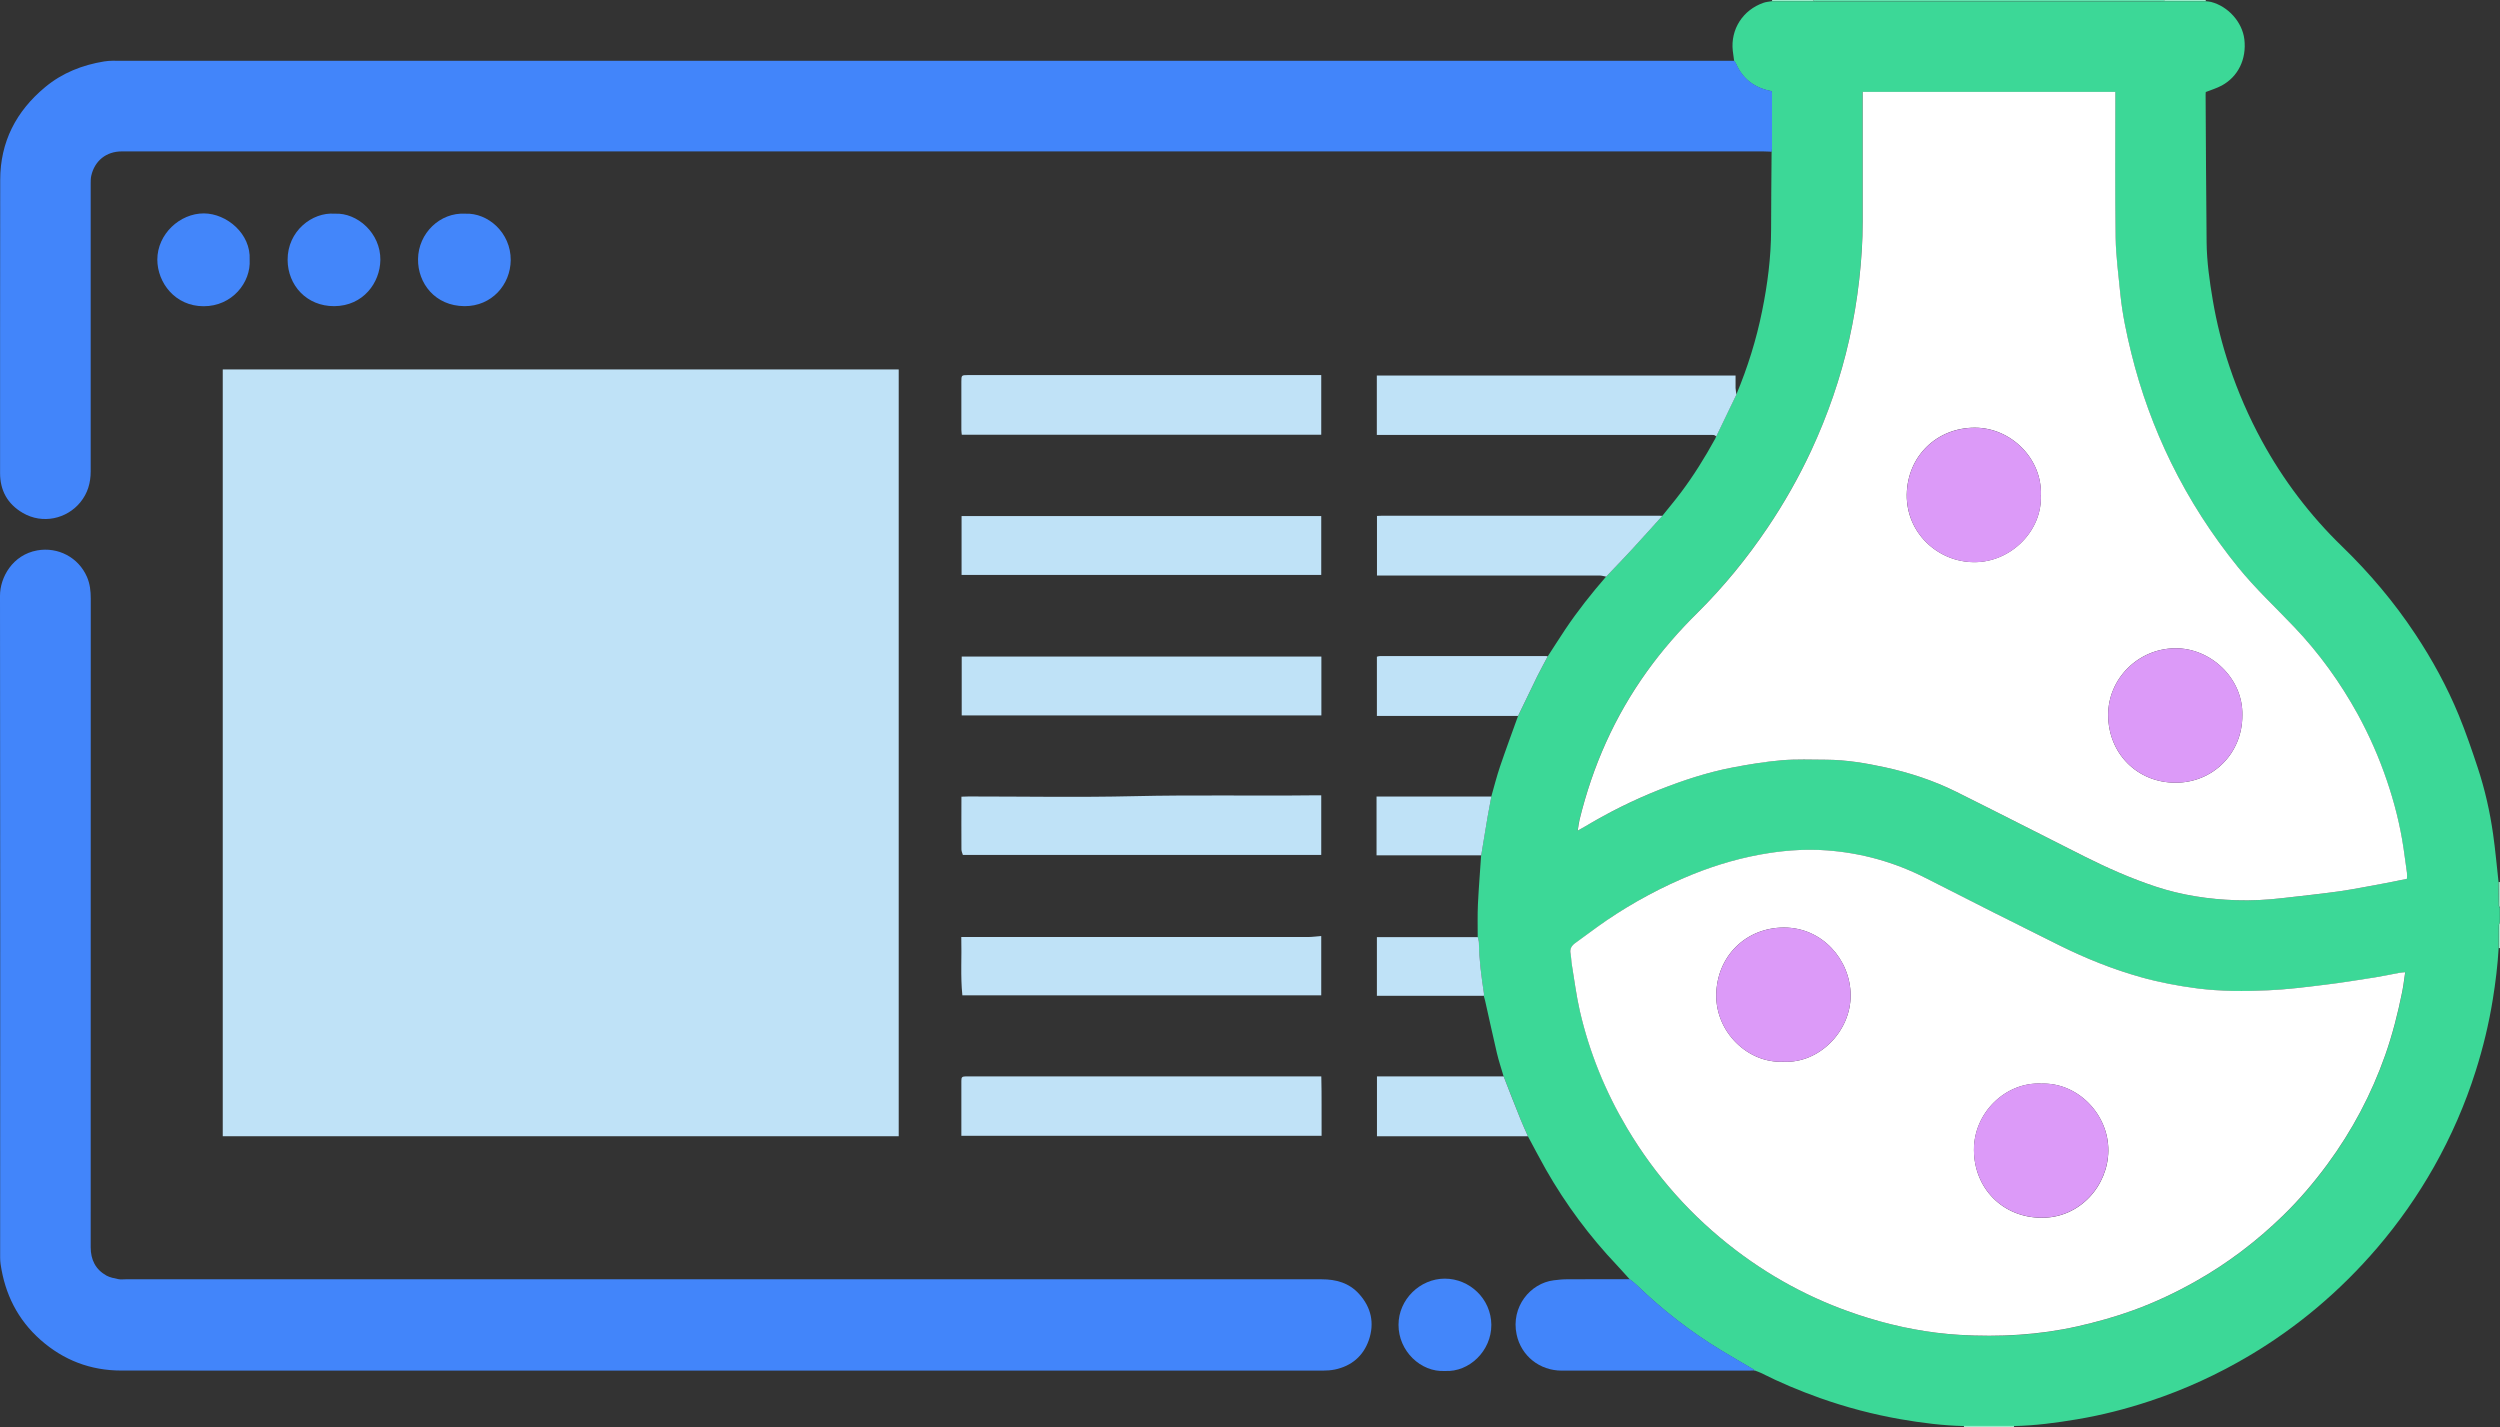 <?xml version="1.0" encoding="UTF-8"?>
<svg id="Layer_2" data-name="Layer 2" xmlns="http://www.w3.org/2000/svg" viewBox="0 0 350.39 200">
  <rect x="0" y="0" width="350.39" height="200" fill="#333333" stroke="none"/>
  <defs>
    <style>
      .cls-1 {
        fill: #9aebc9;
      }

      .cls-2 {
        fill: #64e0ad;
      }

      .cls-3 {
        fill: #fff;
      }

      .cls-4 {
        fill: #c0e2f7;
      }

      .cls-5 {
        fill: #4285fa;
      }

      .cls-6 {
        fill: #3cd897;
      }

      .cls-7 {
        fill: #e8f0fe;
      }

      .cls-8 {
        fill: #bfe2f7;
      }

      .cls-9 {
        fill: #4386fa;
      }

      .cls-10 {
        fill: #dc9af8;
      }

      .cls-11 {
        fill: #72a4fb;
      }
    </style>
  </defs>
  <g id="Layer_1-2" data-name="Layer 1">
    <g id="Dev_Site" data-name="Dev Site">
      <path class="cls-6" d="m210.74,150.86c-.32-1.09-.68-2.16-.94-3.26-.57-2.42-1.09-4.86-1.64-7.29-.06-.25-.13-.49-.2-.74,0-.11.03-.23.01-.34-.35-2.35-.67-4.69-.7-7.07,0-.28-.1-.55-.16-.83,0-1.53-.04-3.06.03-4.59.11-2.29.3-4.57.45-6.85.3-1.81.59-3.62.9-5.42.16-.94.35-1.88.52-2.82.4-1.39.75-2.8,1.21-4.16.81-2.39,1.69-4.76,2.54-7.13.89-1.83,1.76-3.67,2.66-5.5.48-.97,1-1.91,1.5-2.86.82-1.26,1.62-2.52,2.45-3.77,1.74-2.6,3.68-5.04,5.72-7.4,1.19-1.25,2.39-2.48,3.56-3.75,1.46-1.58,2.89-3.19,4.34-4.79.87-1.09,1.77-2.15,2.6-3.26,1.8-2.39,3.37-4.93,4.81-7.55.05-.1.09-.21.13-.31.94-1.96,1.89-3.92,2.83-5.88,1.58-3.78,2.8-7.67,3.61-11.69.76-3.74,1.25-7.5,1.26-11.32,0-3.67.05-7.34.07-11.01.01-.14.04-.28.04-.42,0-2.58,0-5.17,0-7.75,0-.11-.03-.21-.05-.32-2.33-.43-4.01-1.66-4.97-3.82-.07-.15-.18-.28-.27-.42-.06-.47-.13-.95-.19-1.42-.33-2.99,1.39-5.72,4.31-6.73.37-.13.77-.15,1.16-.22,1.94,0,3.88,0,5.82,0,.23,0,.46.02.68.02,15.93,0,31.86,0,47.79,0,.23,0,.46-.01.68-.02,1.94,0,3.88,0,5.82,0,.25.03.51.04.76.1,2.41.61,4.39,2.83,4.68,5.23.33,2.77-.86,5.24-3.17,6.49-.69.37-1.45.6-2.24.91,0,.07-.02.21-.02.35.04,6.9.07,13.8.14,20.7.03,2.73.41,5.44.87,8.14.53,3.14,1.31,6.23,2.32,9.24,1.21,3.62,2.73,7.11,4.56,10.47,3,5.49,6.74,10.43,11.23,14.78,3.86,3.74,7.31,7.82,10.28,12.31,2.38,3.59,4.44,7.36,6.08,11.34.99,2.41,1.84,4.89,2.66,7.37,1,3.02,1.7,6.13,2.15,9.28.32,2.25.52,4.52.77,6.78,0,1.08,0,2.15.03,3.23,0,.12.1.24.15.37v2.05c-.05.12-.15.24-.15.37-.02,1.08-.02,2.15-.02,3.23-.14,2.39-.43,4.75-.81,7.11-.55,3.43-1.36,6.79-2.41,10.1-1.48,4.68-3.44,9.16-5.85,13.43-2.28,4.03-4.92,7.8-7.93,11.32-2.6,3.04-5.43,5.85-8.48,8.42-2.95,2.48-6.08,4.7-9.39,6.67-4.44,2.64-9.11,4.79-14.02,6.41-3.34,1.11-6.76,1.98-10.23,2.56-2.92.49-5.85.88-8.81.94-2.34,0-4.69,0-7.03,0-2.99-.07-5.94-.45-8.88-.96-3.83-.67-7.59-1.66-11.26-2.96-2.84-1.01-5.61-2.17-8.3-3.53-.25-.13-.53-.2-.79-.31l-.2-.14c-1.53-.9-3.07-1.79-4.59-2.71-4.28-2.6-8.21-5.65-11.81-9.13-.3-.29-.65-.54-.98-.81-.59-.65-1.17-1.31-1.77-1.95-3.87-4.08-7.2-8.56-9.99-13.45-.87-1.53-1.68-3.1-2.51-4.64-.34-.78-.7-1.54-1.02-2.33-.81-2.02-1.59-4.04-2.39-6.06Zm10.39-34.45c.49-.27.79-.43,1.08-.61,3.31-1.96,6.74-3.67,10.31-5.1,3.33-1.33,6.73-2.44,10.25-3.12,2.28-.44,4.59-.83,6.9-1.02,2.09-.18,4.2-.09,6.31-.08,2.77.02,5.49.47,8.19,1.06,3.46.75,6.8,1.85,9.97,3.42,6.01,2.99,11.98,6.05,17.98,9.07,3.23,1.62,6.53,3.08,9.96,4.22,3.67,1.22,7.45,1.79,11.3,1.92,2.19.07,4.38-.04,6.56-.3,2.62-.31,5.26-.56,7.87-.94,2.22-.32,4.42-.77,6.62-1.17.97-.18,1.93-.39,2.91-.59,0-.32.03-.58,0-.83-.15-1.15-.31-2.31-.48-3.46-.48-3.24-1.28-6.4-2.34-9.5-1.09-3.21-2.45-6.3-4.08-9.28-2.43-4.45-5.38-8.52-8.87-12.19-2.65-2.79-5.47-5.41-7.9-8.41-3.67-4.54-6.81-9.4-9.38-14.64-2.41-4.92-4.28-10.04-5.58-15.35-.68-2.76-1.27-5.54-1.55-8.37-.26-2.6-.61-5.21-.65-7.82-.1-6.51-.04-13.01-.04-19.52,0-.3,0-.61,0-.92h-35.41c0,.35,0,.66,0,.96,0,5.74,0,11.47,0,17.21,0,2.74-.18,5.46-.49,8.18-.32,2.83-.78,5.62-1.41,8.4-1.21,5.37-2.99,10.55-5.32,15.53-1.76,3.77-3.81,7.39-6.14,10.84-2.88,4.26-6.12,8.23-9.77,11.86-2.59,2.58-4.99,5.31-7.13,8.28-4.52,6.3-7.6,13.25-9.43,20.77-.11.43-.15.88-.25,1.5Zm115.97,19.86c-.39.04-.61.05-.83.09-1.12.21-2.23.45-3.35.63-2.33.37-4.65.75-6.99,1.03-2.68.32-5.37.66-8.06.79-3.3.15-6.6.15-9.9-.27-2.68-.34-5.33-.84-7.93-1.58-3.89-1.1-7.64-2.6-11.26-4.39-6.33-3.13-12.63-6.31-18.91-9.52-4.34-2.22-8.93-3.49-13.77-3.85-2.68-.2-5.36-.05-8.01.35-3.72.56-7.32,1.59-10.81,2.99-4.27,1.71-8.3,3.88-12.1,6.47-1.48,1.01-2.9,2.11-4.36,3.15-.53.38-.83.81-.69,1.5.11.53.11,1.07.19,1.61.36,2.16.62,4.33,1.12,6.46,1.35,5.8,3.57,11.26,6.61,16.39,3.98,6.7,9.06,12.41,15.26,17.12,5.6,4.26,11.77,7.42,18.51,9.48,4.2,1.28,8.5,2.12,12.87,2.38,5.53.33,11.03.04,16.47-1.19,2.69-.61,5.34-1.34,7.93-2.29,3-1.1,5.87-2.46,8.66-4.03,4.49-2.53,8.56-5.63,12.25-9.22,2.27-2.21,4.32-4.61,6.2-7.17,3.47-4.71,6.17-9.82,8.12-15.33,1.01-2.87,1.76-5.81,2.36-8.8.18-.88.28-1.78.43-2.79Z"/>
      <path class="cls-2" d="m303.34.15c-.23,0-.46.02-.68.02-15.93,0-31.86,0-47.79,0-.23,0-.46-.01-.68-.02,0-.05.01-.1.02-.15h49.12c0,.05,0,.1.02.15Z"/>
      <path class="cls-1" d="m282.28,199.84c-.02.05-.02.11,0,.16h-7.02c.01-.05.01-.11,0-.16,2.34,0,4.69,0,7.03,0Z"/>
      <path class="cls-1" d="m303.34.15c0-.05-.01-.1-.02-.15h5.82s0,.1.02.15c-1.94,0-3.88,0-5.82,0Z"/>
      <path class="cls-1" d="m254.2,0c0,.05,0,.1-.02.15-1.94,0-3.88,0-5.82,0,.01-.05.02-.1.02-.15h5.82Z"/>
      <path class="cls-1" d="m350.21,123.63c.06,0,.12,0,.17,0v3.6c-.05-.12-.15-.24-.15-.37-.02-1.08-.02-2.15-.03-3.23Z"/>
      <path class="cls-1" d="m350.39,132.88c-.06,0-.11,0-.17,0,0-1.08,0-2.15.02-3.23,0-.12.1-.24.15-.37v3.6Z"/>
      <path class="cls-8" d="m31.22,159.25V51.78h94.74v107.47H31.22Z"/>
      <path class="cls-5" d="m243.07,8.52c.09.14.21.27.27.42.96,2.16,2.64,3.39,4.97,3.82.02.11.05.22.05.32,0,2.58,0,5.17,0,7.75,0,.14-.03.28-.04.42-.04,0-.08,0-.12.02-.06,0-.11-.02-.17-.02-.31,0-.63-.03-.94-.03-59.44,0-118.89,0-178.33,0-17.23,0-34.46,0-51.68,0-2.18,0-3.81,1.3-4.29,3.42-.08.36-.08.73-.08,1.1,0,13.44,0,26.88,0,40.32,0,1.63-.42,3.08-1.46,4.35-1.88,2.3-5.28,3.12-8.09,1.46-2.1-1.24-3.15-3.11-3.15-5.59.01-13.7-.01-27.4.02-41.09.01-5.32,2.24-9.61,6.3-12.98,2.41-2,5.21-3.1,8.27-3.6.78-.13,1.59-.09,2.39-.09,16.06,0,32.12,0,48.18,0,58.99,0,117.97,0,176.96,0,.31,0,.63,0,.94,0Z"/>
      <path class="cls-5" d="m101.11,192.1c-28.04,0-56.08.01-84.12-.01-4.28,0-8.08-1.44-11.31-4.3-3.21-2.84-4.99-6.43-5.6-10.64-.08-.56-.06-1.14-.06-1.71C.03,144.8.05,114.15,0,83.5c0-2.57,1.75-5.74,5.23-6.36,2.88-.51,5.77.96,6.97,3.74.41.96.52,1.96.52,3,0,30.31,0,60.61-.01,90.92,0,1.75.67,3.11,2.19,3.97.5.28,1.12.39,1.69.51.33.07.68.02,1.02.02,55.88,0,111.75,0,167.63,0,2.02,0,3.84.5,5.24,2.05,1.72,1.9,2.19,4.12,1.36,6.5-.78,2.22-2.42,3.61-4.76,4.1-.55.11-1.13.15-1.69.15-28.1,0-56.19,0-84.29,0Z"/>
      <path class="cls-8" d="m185.2,92.02v8.25h-50.41v-8.25h50.41Z"/>
      <path class="cls-8" d="m134.77,80.58v-8.25h50.41v8.25h-50.41Z"/>
      <path class="cls-4" d="m134.74,159.19c0-2.62,0-5.15,0-7.69,0-.55.09-.62.66-.64.14,0,.29,0,.43,0,16.13,0,32.27,0,48.4,0h.96c.07,2.78.02,5.53.04,8.33h-50.49Z"/>
      <path class="cls-4" d="m185.18,60.93h-50.38c-.02-.24-.06-.46-.06-.68,0-2.25,0-4.51,0-6.76,0-.89.02-.92.9-.92,3.76,0,7.53,0,11.29,0h37.2c.33,0,.67,0,1.05,0v8.36Z"/>
      <path class="cls-8" d="m185.18,111.48v8.34h-50.23c-.07-.24-.2-.51-.2-.77-.02-2.42,0-4.85,0-7.39.36,0,.69-.03,1.02-.03,7.7,0,15.41.14,23.1-.04,8.44-.2,16.87-.02,25.3-.12.31,0,.62,0,1.01,0Z"/>
      <path class="cls-8" d="m243.38,55.28c-.94,1.96-1.89,3.92-2.83,5.88-.12-.07-.23-.17-.35-.19-.25-.03-.51-.01-.77-.01-15.14,0-30.27,0-45.41,0h-1.05v-8.33h50.28c0,.58-.01,1.17,0,1.76.01.3.08.59.12.89Z"/>
      <path class="cls-8" d="m134.88,139.49c-.28-2.72-.07-5.39-.15-8.16h1.07c15.83,0,31.66,0,47.49,0,.61,0,1.22-.09,1.89-.14v8.31h-50.29Z"/>
      <path class="cls-8" d="m233.01,72.28c-1.44,1.6-2.88,3.2-4.34,4.79-1.17,1.27-2.37,2.5-3.56,3.75-.32-.06-.64-.16-.96-.16-9.95,0-19.89,0-29.84,0h-1.32v-8.35c.28-.01.53-.03.78-.03,12.88,0,25.77,0,38.65,0,.2,0,.4.01.6.02Z"/>
      <path class="cls-5" d="m228.43,179.29c.33.27.68.51.98.81,3.6,3.48,7.53,6.53,11.81,9.13,1.52.92,3.06,1.81,4.59,2.71,0,.05,0,.09-.01.14-.23,0-.45.02-.68.02-8.75,0-17.49,0-26.24,0-3.09,0-5.69-2.06-6.32-5.08-.81-3.85,1.91-7.17,5.21-7.58.59-.07,1.19-.14,1.78-.14,2.96-.02,5.93-.01,8.89-.01Z"/>
      <path class="cls-8" d="m216.93,91.98c-.5.95-1.02,1.9-1.5,2.86-.9,1.83-1.78,3.67-2.66,5.5h-19.79v-8.3c.13-.03.28-.09.44-.09,7.75,0,15.5,0,23.26,0,.08,0,.17.02.25.03Z"/>
      <path class="cls-8" d="m210.74,150.86c.79,2.02,1.58,4.05,2.39,6.06.31.79.68,1.55,1.02,2.33h-21.16v-8.39h17.75Z"/>
      <path class="cls-9" d="m65.2,29.95c3.18-.15,6.41,2.66,6.38,6.51-.03,3.44-2.66,6.47-6.48,6.45-4.13-.03-6.55-3.22-6.51-6.59.04-3.63,3.08-6.57,6.61-6.37Z"/>
      <path class="cls-9" d="m202.51,192.15c-3.4.19-6.51-2.81-6.5-6.47,0-3.56,3.02-6.46,6.46-6.47,3.49-.01,6.52,2.81,6.55,6.47.02,3.64-3.09,6.66-6.51,6.47Z"/>
      <path class="cls-9" d="m46.91,29.95c3.17-.17,6.45,2.74,6.4,6.49-.04,3.19-2.41,6.45-6.47,6.47-3.87.01-6.51-2.93-6.53-6.48-.02-4.05,3.45-6.72,6.59-6.48Z"/>
      <path class="cls-9" d="m34.99,36.4c.2,3.18-2.46,6.53-6.45,6.52-3.99,0-6.48-3.29-6.49-6.53,0-3.59,3.17-6.5,6.54-6.48,3.19.02,6.59,2.86,6.4,6.49Z"/>
      <path class="cls-8" d="m209.02,111.64c-.18.94-.36,1.88-.52,2.82-.31,1.81-.6,3.61-.9,5.42h-14.67c-.01-2.74,0-5.43,0-8.24h16.09Z"/>
      <path class="cls-8" d="m207.12,131.33c.06.28.16.55.16.83.03,2.38.35,4.73.7,7.07.02.11,0,.23-.01.34h-14.99v-8.23c4.71,0,9.43,0,14.14,0Z"/>
      <path class="cls-7" d="m248.04,21.25c.06,0,.11.02.17.02-.06,0-.11-.02-.17-.02Z"/>
      <path class="cls-11" d="m245.8,192.08s0-.09.01-.14l.2.14c-.07,0-.14,0-.21,0Z"/>
      <path class="cls-3" d="m221.13,116.41c.1-.62.15-1.07.25-1.5,1.83-7.52,4.91-14.47,9.43-20.77,2.13-2.97,4.53-5.71,7.13-8.28,3.65-3.63,6.89-7.59,9.77-11.86,2.33-3.45,4.38-7.06,6.14-10.84,2.32-4.99,4.11-10.16,5.32-15.53.62-2.77,1.09-5.57,1.41-8.4.31-2.72.49-5.44.49-8.18,0-5.74,0-11.47,0-17.21,0-.31,0-.61,0-.96h35.41c0,.32,0,.62,0,.92,0,6.51-.05,13.01.04,19.52.04,2.61.4,5.21.65,7.82.28,2.83.87,5.61,1.55,8.37,1.31,5.32,3.17,10.43,5.58,15.35,2.57,5.24,5.71,10.1,9.38,14.64,2.43,3,5.25,5.62,7.9,8.41,3.49,3.67,6.43,7.75,8.87,12.19,1.63,2.98,2.99,6.07,4.08,9.28,1.06,3.1,1.86,6.26,2.34,9.5.17,1.15.33,2.31.48,3.46.03.25,0,.51,0,.83-.98.2-1.94.41-2.91.59-2.21.4-4.4.85-6.62,1.17-2.61.37-5.25.63-7.87.94-2.18.26-4.37.37-6.56.3-3.85-.13-7.63-.7-11.3-1.92-3.44-1.14-6.73-2.6-9.96-4.22-6-3.02-11.97-6.08-17.98-9.07-3.17-1.57-6.52-2.67-9.97-3.42-2.7-.59-5.42-1.04-8.19-1.06-2.1-.01-4.22-.1-6.31.08-2.31.2-4.62.58-6.9,1.02-3.52.68-6.92,1.8-10.25,3.12-3.57,1.42-7.01,3.13-10.31,5.1-.29.17-.59.33-1.08.61Zm93.15-16.17c.11-5.17-4.47-9.46-9.48-9.38-5.15.08-9.35,4.28-9.33,9.37.02,5.37,4.07,9.45,9.41,9.47,5.28.02,9.43-4.13,9.4-9.46Zm-28.24-30.87c.19-5.07-4.19-9.44-9.27-9.43-5.33.01-9.45,4.01-9.53,9.39-.07,5.31,4.31,9.44,9.45,9.46,5.19.02,9.6-4.48,9.34-9.42Z"/>
      <path class="cls-3" d="m337.1,136.27c-.15,1.01-.25,1.91-.43,2.79-.6,2.98-1.35,5.92-2.36,8.8-1.95,5.52-4.65,10.62-8.12,15.33-1.88,2.55-3.93,4.96-6.2,7.17-3.69,3.59-7.76,6.69-12.25,9.22-2.78,1.57-5.66,2.93-8.66,4.03-2.59.95-5.24,1.68-7.93,2.29-5.43,1.22-10.94,1.51-16.47,1.19-4.37-.26-8.67-1.09-12.87-2.38-6.74-2.06-12.91-5.22-18.51-9.48-6.19-4.71-11.28-10.42-15.26-17.12-3.04-5.12-5.27-10.59-6.61-16.39-.49-2.12-.76-4.3-1.12-6.46-.09-.53-.09-1.08-.19-1.61-.14-.69.17-1.13.69-1.5,1.46-1.04,2.88-2.14,4.36-3.15,3.8-2.58,7.84-4.75,12.1-6.47,3.49-1.4,7.09-2.43,10.81-2.99,2.65-.4,5.33-.55,8.01-.35,4.84.36,9.43,1.64,13.77,3.85,6.28,3.21,12.59,6.39,18.91,9.52,3.62,1.79,7.37,3.29,11.26,4.39,2.6.73,5.24,1.23,7.93,1.58,3.3.42,6.6.42,9.9.27,2.69-.12,5.38-.46,8.06-.79,2.34-.28,4.67-.67,6.99-1.03,1.12-.18,2.23-.42,3.35-.63.22-.04.45-.05.83-.09Zm-51.06,15.6c-4.93-.21-9.41,4.08-9.38,9.31.02,5.38,4.04,9.48,9.5,9.5,5.38.02,9.3-4.52,9.34-9.4.04-5.17-4.39-9.63-9.45-9.4Zm-36.1-3.06c5.07.26,9.47-4.32,9.44-9.33-.03-4.94-3.97-9.49-9.36-9.48-5.37.02-9.41,4.07-9.48,9.43-.07,5.21,4.41,9.6,9.4,9.38Z"/>
      <path class="cls-10" d="m314.28,100.24c.03,5.33-4.13,9.48-9.4,9.46-5.34-.02-9.39-4.11-9.41-9.47-.02-5.09,4.18-9.28,9.33-9.37,5.01-.08,9.6,4.21,9.48,9.38Z"/>
      <path class="cls-10" d="m286.04,69.38c.25,4.94-4.15,9.44-9.34,9.42-5.14-.02-9.52-4.14-9.45-9.46.07-5.39,4.2-9.38,9.53-9.39,5.08-.01,9.45,4.36,9.27,9.43Z"/>
      <path class="cls-10" d="m286.04,151.87c5.07-.22,9.5,4.23,9.45,9.4-.04,4.88-3.96,9.42-9.34,9.4-5.45-.02-9.47-4.12-9.5-9.5-.02-5.23,4.46-9.51,9.38-9.31Z"/>
      <path class="cls-10" d="m249.94,148.81c-4.99.22-9.47-4.16-9.4-9.38.07-5.35,4.11-9.41,9.48-9.43,5.39-.02,9.33,4.54,9.36,9.48.03,5.01-4.37,9.59-9.44,9.33Z"/>
    </g>
  </g>
</svg>